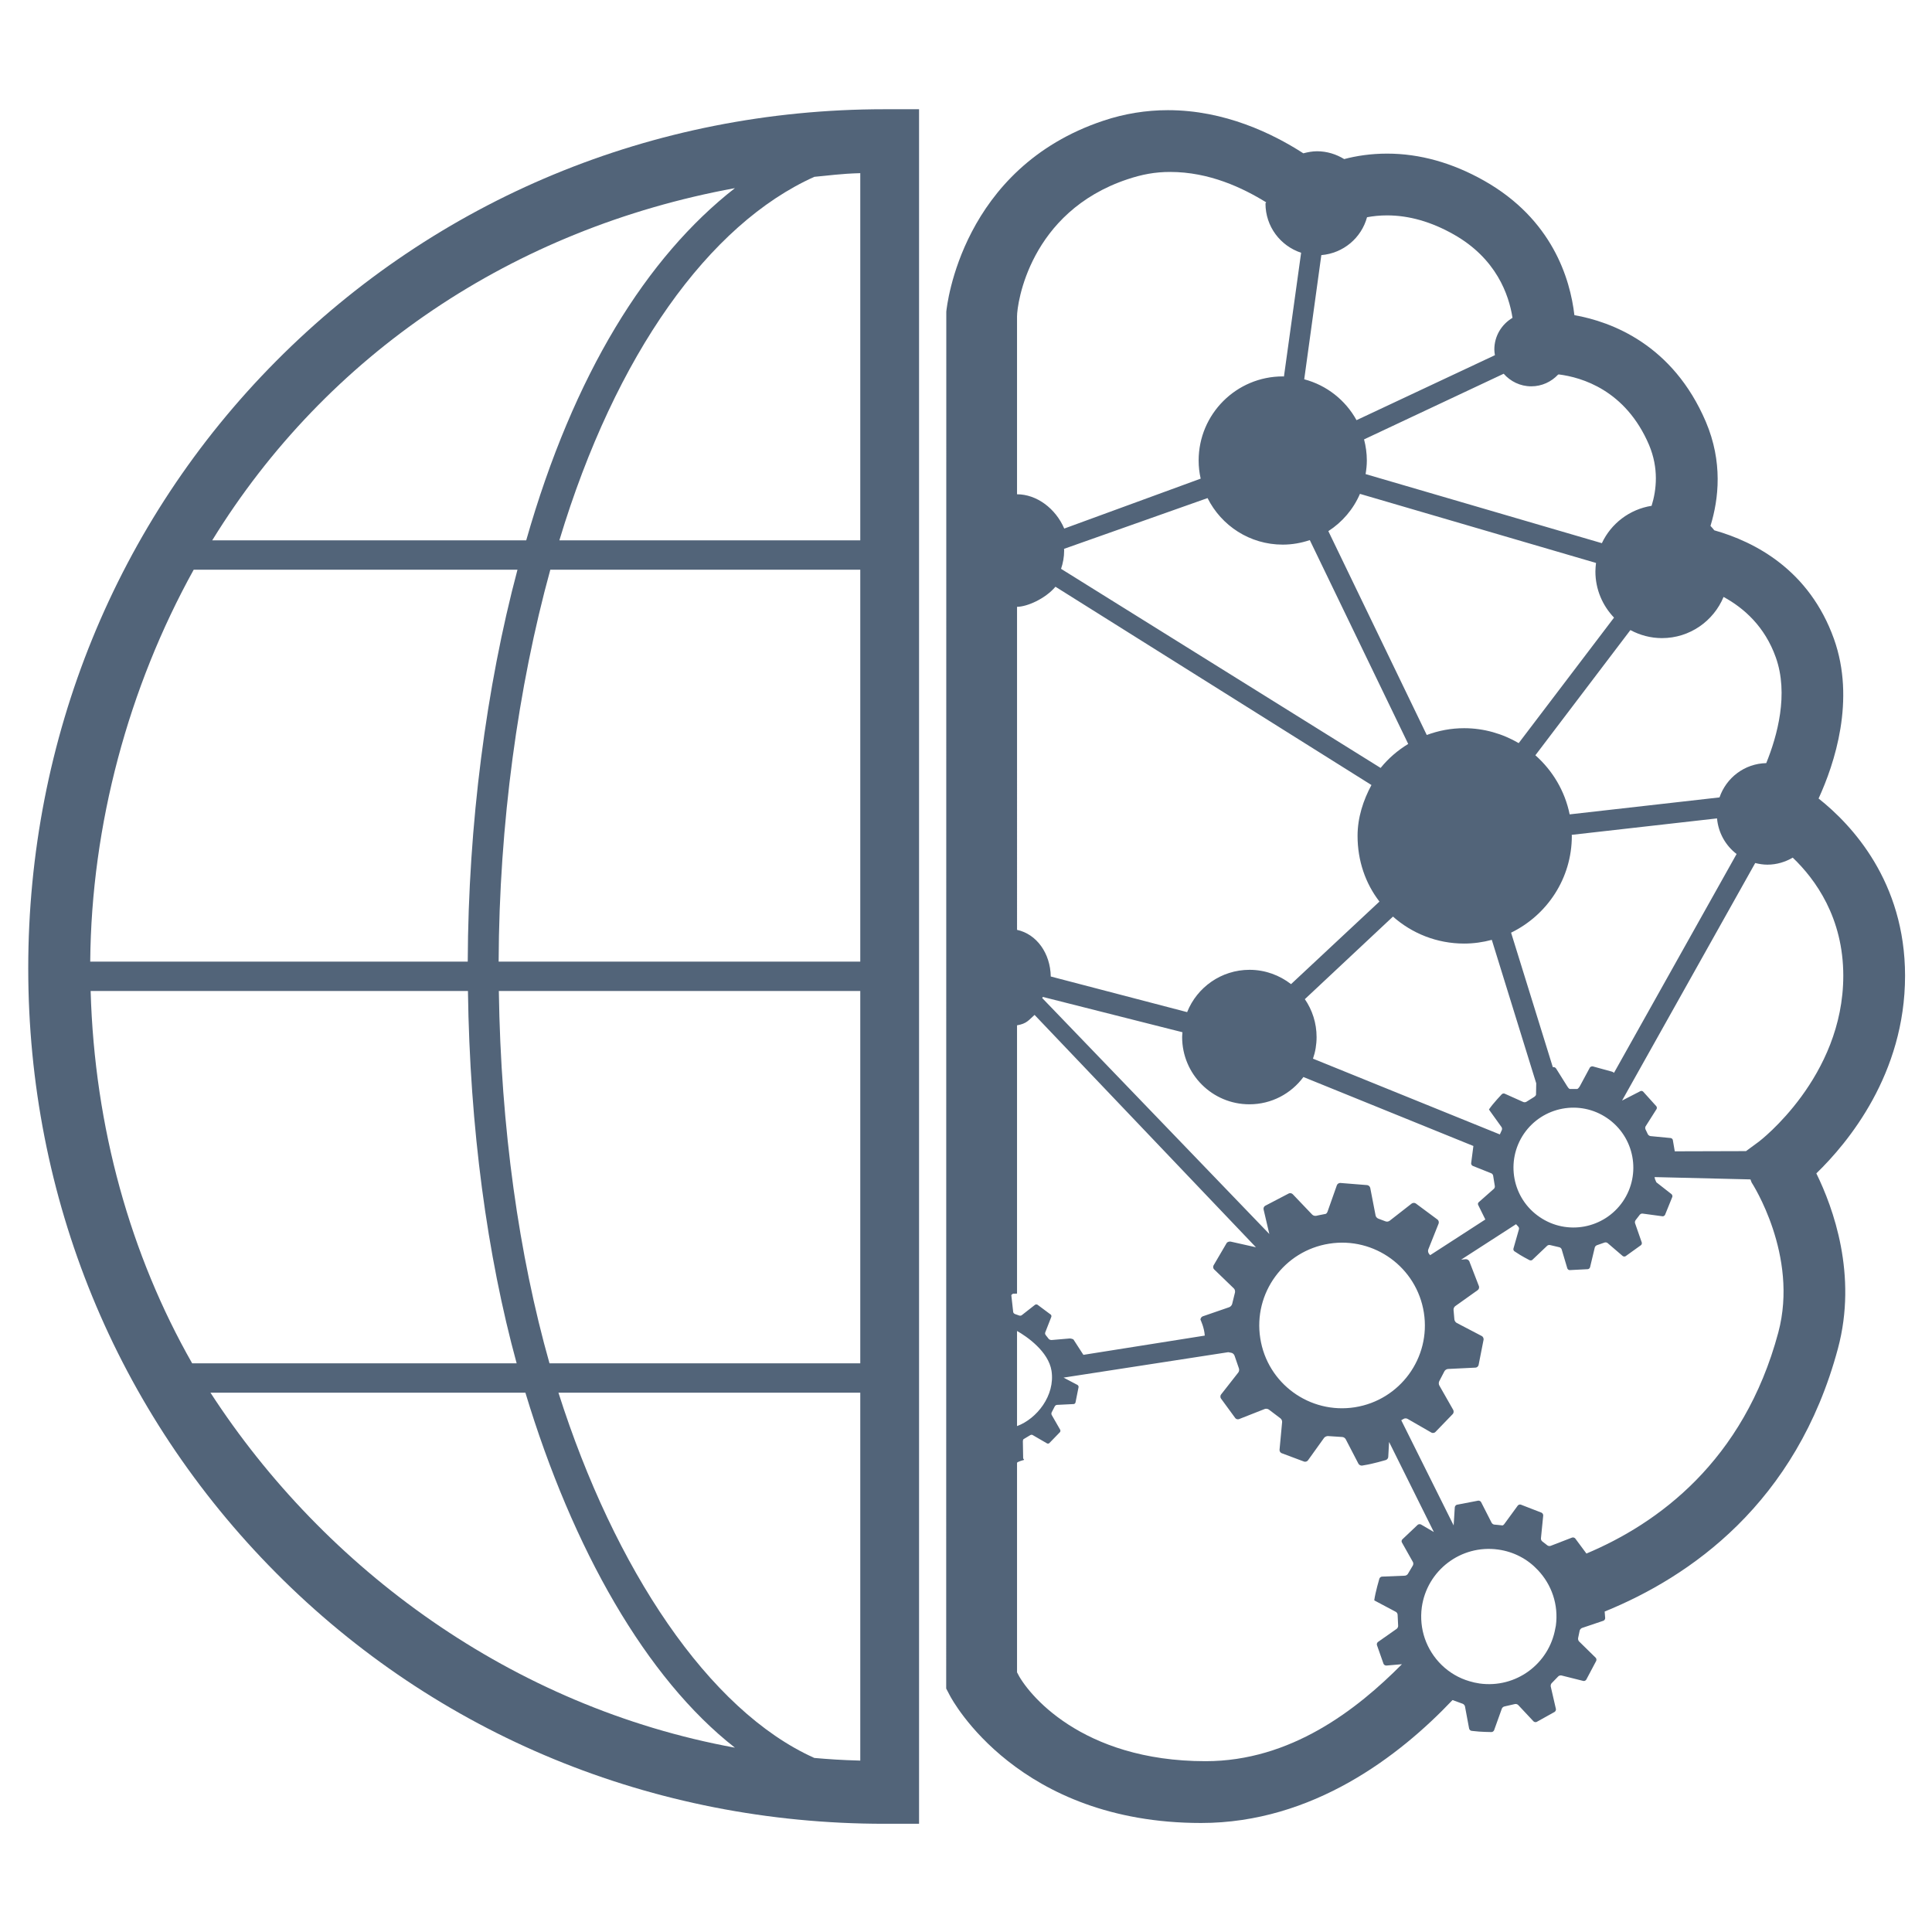 <?xml version="1.0" encoding="UTF-8" standalone="no"?>
<svg
   sodipodi:docname="logo-blue.svg"
   inkscape:version="1.1.1 (3bf5ae0d25, 2021-09-20)"
   id="svg2"
   xml:space="preserve"
   enable-background="new 0 0 768 494"
   viewBox="0 0 225 225"
   height="225"
   width="225"
   y="0px"
   x="0px"
   version="1.1"
   inkscape:export-filename="/home/gribeiro/Devel/github/geo-knowledge-hub/docs-geo-knowledge-hub/docs/img/logo-blue-256x256.png"
   inkscape:export-xdpi="109.23"
   inkscape:export-ydpi="109.23"
   xmlns:inkscape="http://www.inkscape.org/namespaces/inkscape"
   xmlns:sodipodi="http://sodipodi.sourceforge.net/DTD/sodipodi-0.dtd"
   xmlns="http://www.w3.org/2000/svg"
   xmlns:svg="http://www.w3.org/2000/svg"
   xmlns:rdf="http://www.w3.org/1999/02/22-rdf-syntax-ns#"
   xmlns:cc="http://creativecommons.org/ns#"
   xmlns:dc="http://purl.org/dc/elements/1.1/"><defs
     id="defs90" /><sodipodi:namedview
     inkscape:document-rotation="0"
     inkscape:current-layer="svg2"
     inkscape:window-maximized="1"
     inkscape:window-y="0"
     inkscape:window-x="0"
     inkscape:cy="104.02602"
     inkscape:cx="100.93336"
     inkscape:zoom="1.7784011"
     showgrid="false"
     id="namedview88"
     inkscape:window-height="819"
     inkscape:window-width="1600"
     inkscape:pageshadow="2"
     inkscape:pageopacity="0"
     guidetolerance="10"
     gridtolerance="10"
     objecttolerance="10"
     borderopacity="1"
     bordercolor="#666666"
     pagecolor="#ffffff"
     inkscape:pagecheckerboard="0" /><g
     transform="translate(0,-240)"
     id="Camada_2" /><g
     style="fill:#526479;fill-opacity:1"
     transform="matrix(1.141,0,0,1.141,-59.553,-23.79)"
     id="g40"
     inkscape:export-filename="/home/felipe/GEO/logos/logo-blue.png"
     inkscape:export-xdpi="300.13837"
     inkscape:export-ydpi="300.13837"><g
       style="fill:#526479;fill-opacity:1"
       id="g42"><path
         d="m 80.38,57.703 c -16.319,16.424 -25.304,38.554 -25.304,61.976 0,23.424 8.984,45.312 25.304,61.726 C 96.784,197.912 118.829,207 142.462,207 H 146 V 32 h -3.538 C 118.829,32 96.784,41.195 80.38,57.703 Z M 127.205,40.052 C 118.22,47.071 110.749,59 105.904,76 H 73.855 C 85.55,57 104.581,44.203 127.205,40.052 Z M 71.963,79 h 33.048 c -3.194,12 -5.023,26 -5.076,40 H 61.403 c 0.115,-14 3.919,-28 10.56,-40 z m -10.518,43 h 38.511 c 0.19,14 1.965,27 4.971,38 H 71.806 C 65.542,149 61.844,136 61.445,122 Z m 12.231,41 h 32.144 c 4.834,16 12.347,29.17 21.385,36.232 C 104.465,195.07 85.351,181 73.676,163 Z M 140,200.551 c -2,-0.054 -3.262,-0.146 -4.69,-0.271 C 124.528,195.446 114.92,181 109.193,163 H 140 Z M 140,160 h -31.721 c -3.11,-11 -4.97,-24 -5.17,-38 H 140 Z m 0,-41 h -36.911 c 0.052,-14 1.975,-28 5.274,-40 H 140 Z m 0,-43 h -30.712 c 5.728,-19 15.293,-32.287 26.022,-37.101 1.429,-0.126 2.69,-0.322 4.69,-0.374 z"
         id="path44"
         inkscape:connector-curvature="0"
         style="fill:#526479;fill-opacity:1" /><path
         d="m 246.639,120.446 c 0,-9.614 -5.443,-15.415 -8.826,-18.094 1.628,-3.552 3.793,-10.057 1.566,-16.298 -2.522,-7.03 -8.049,-9.898 -12.21,-11.076 -0.126,-0.158 -0.252,-0.305 -0.389,-0.452 0.851,-2.774 1.261,-6.536 -0.473,-10.624 -3.363,-7.881 -9.625,-10.213 -13.418,-10.886 -0.431,-3.72 -2.26,-9.793 -9.216,-13.724 -3.236,-1.828 -6.567,-2.763 -9.898,-2.763 -1.67,0 -3.142,0.23 -4.382,0.557 -0.81,-0.494 -1.755,-0.798 -2.774,-0.798 -0.483,0 -0.946,0.094 -1.397,0.209 -3.142,-2.027 -8.039,-4.403 -13.818,-4.403 -2.228,0 -4.445,0.358 -6.578,1.072 -14.491,4.824 -15.983,18.894 -16.046,19.493 l -0.01,140.536 0.357,0.682 c 0.273,0.536 7.021,13.041 25.661,13.041 11.402,0 20.27,-6.862 25.661,-12.547 l 1.041,0.379 c 0.105,0.042 0.21,0.157 0.231,0.272 l 0.42,2.249 c 0.021,0.115 0.126,0.221 0.242,0.241 0,0 0.063,0 0.189,0.021 0.694,0.095 1.849,0.105 1.849,0.105 0.116,0 0.231,-0.085 0.273,-0.189 l 0.788,-2.196 c 0.032,-0.105 0.158,-0.21 0.274,-0.231 l 1.051,-0.241 c 0.115,-0.031 0.263,0.011 0.347,0.095 l 1.565,1.671 c 0.074,0.073 0.221,0.105 0.326,0.052 l 1.828,-1.019 c 0.095,-0.063 0.158,-0.211 0.126,-0.315 l -0.525,-2.28 c -0.021,-0.116 0.021,-0.272 0.105,-0.347 l 0.651,-0.672 c 0.073,-0.085 0.221,-0.127 0.336,-0.106 l 2.228,0.558 c 0.106,0.032 0.242,-0.032 0.305,-0.126 l 1.019,-1.923 c 0.042,-0.105 0.022,-0.253 -0.063,-0.325 l -1.681,-1.65 c -0.084,-0.074 -0.126,-0.231 -0.106,-0.347 l 0.158,-0.757 c 0.021,-0.105 0.126,-0.231 0.231,-0.273 l 2.175,-0.735 c 0.115,-0.031 0.199,-0.158 0.199,-0.273 l -0.052,-0.673 c 8.69,-3.531 19.576,-11.033 23.812,-26.857 2.007,-7.504 -0.483,-14.354 -2.207,-17.864 3.245,-3.145 9.055,-10.154 9.055,-20.169 z m -6.305,0 c 0,10.36 -8.543,16.877 -8.616,16.93 l -1.313,0.966 -7.271,0.021 -0.2,-1.166 c -0.021,-0.096 -0.126,-0.179 -0.221,-0.19 l -2.06,-0.198 c -0.094,-0.011 -0.21,-0.095 -0.263,-0.179 l -0.242,-0.505 c -0.042,-0.095 -0.042,-0.231 0.011,-0.315 l 1.113,-1.755 c 0.052,-0.084 0.042,-0.221 -0.021,-0.294 l -1.345,-1.492 c -0.074,-0.074 -0.2,-0.095 -0.294,-0.042 l -1.817,0.935 c -0.011,0.011 -0.032,0.011 -0.042,0.021 l 13.591,-24.246 c 0.4,0.099 0.813,0.167 1.244,0.167 0.947,0 1.822,-0.272 2.587,-0.716 2.318,2.214 5.159,6.132 5.159,12.058 z m -36.063,13.798 1.177,1.64 c 0.063,0.084 0.073,0.23 0.031,0.314 l -0.199,0.441 -19.073,-7.733 c 0.242,-0.693 0.368,-1.43 0.368,-2.207 0,-1.43 -0.441,-2.764 -1.198,-3.867 l 8.995,-8.428 c 1.934,1.713 4.477,2.754 7.261,2.754 0.977,0 1.922,-0.137 2.826,-0.379 l 4.288,13.85 0.247,0.793 -0.021,1.13 c 0.01,0.105 -0.128,0.222 -0.212,0.273 l -0.758,0.474 c -0.084,0.063 -0.237,0.072 -0.332,0.03 l -1.899,-0.851 c -0.094,-0.042 -0.225,-0.011 -0.298,0.063 0,0 -0.875,0.915 -1.294,1.534 l -0.012,0.012 c -0.001,0 0.052,0.072 0.103,0.157 z m -1.208,9.583 0.736,1.492 -5.633,3.646 -0.126,-0.156 c -0.083,-0.105 -0.115,-0.305 -0.063,-0.432 l 1.051,-2.637 c 0.053,-0.126 0.01,-0.305 -0.094,-0.399 l -2.238,-1.66 c -0.116,-0.074 -0.294,-0.074 -0.41,0.01 l -2.249,1.755 c -0.116,0.095 -0.305,0.116 -0.431,0.063 l -0.724,-0.272 c -0.138,-0.053 -0.263,-0.188 -0.285,-0.325 l -0.546,-2.817 c -0.032,-0.136 -0.158,-0.263 -0.305,-0.283 l -2.763,-0.221 c -0.138,0 -0.295,0.104 -0.337,0.231 l -0.946,2.679 c -0.042,0.127 -0.137,0.242 -0.21,0.253 l -0.063,0.01 c -0.379,0.064 -0.883,0.18 -0.883,0.18 -0.136,0.031 -0.326,-0.021 -0.421,-0.126 l -1.985,-2.081 c -0.095,-0.095 -0.273,-0.137 -0.399,-0.074 l -2.417,1.262 c -0.116,0.063 -0.19,0.231 -0.158,0.368 l 0.588,2.511 -23.181,-24.084 c 0.021,-0.042 0.042,-0.074 0.063,-0.115 l 14.25,3.604 c -0.01,0.168 -0.032,0.325 -0.032,0.493 0,3.794 3.079,6.862 6.862,6.862 2.27,0 4.266,-1.094 5.517,-2.785 l 17.349,7.04 -0.231,1.775 c 0,0.106 0.074,0.211 0.157,0.253 l 1.892,0.756 c 0.094,0.032 0.189,0.148 0.199,0.253 l 0.168,1.04 c 0.022,0.095 -0.021,0.231 -0.094,0.295 l -1.534,1.355 c -0.085,0.06 -0.116,0.186 -0.074,0.281 z m -12.579,20.659 c -4.612,0.725 -8.942,-2.428 -9.657,-7.041 -0.725,-4.612 2.428,-8.932 7.041,-9.656 4.613,-0.726 8.932,2.428 9.658,7.04 0.724,4.613 -2.439,8.932 -7.042,9.657 z m 26.45,-80.597 -9.73,12.809 c -1.64,-0.956 -3.542,-1.523 -5.569,-1.523 -1.345,0 -2.627,0.252 -3.815,0.693 L 187.775,75.062 c 1.418,-0.914 2.553,-2.238 3.226,-3.804 l 24.095,7.051 c -0.032,0.284 -0.063,0.578 -0.063,0.872 -10e-4,1.829 0.734,3.489 1.901,4.708 z m -4.32,22.172 14.833,-1.679 c 0.134,1.482 0.88,2.777 1.997,3.635 l -12.657,22.592 -0.03,0.619 0.243,-0.619 v -0.137 c 0,-0.105 -0.181,-0.211 -0.275,-0.241 l -1.955,-0.536 c -0.095,-0.021 -0.248,0.031 -0.3,0.115 l -1.022,1.899 c -0.052,0.094 -0.192,0.291 -0.286,0.291 h -0.726 c -0.104,0 -0.231,-0.197 -0.283,-0.281 l -1.135,-1.811 c -0.053,-0.084 -0.179,-0.159 -0.284,-0.139 l -0.05,0.004 -0.002,-0.012 -4.255,-13.715 c 3.667,-1.787 6.2,-5.528 6.2,-9.879 -0.002,-0.031 -0.013,-0.075 -0.013,-0.106 z m -4.875,30.505 c 1.913,-2.784 5.717,-3.5 8.501,-1.587 2.795,1.913 3.499,5.717 1.598,8.501 -1.913,2.785 -5.717,3.499 -8.502,1.586 -2.795,-1.901 -3.499,-5.705 -1.597,-8.5 z m 20.375,-54.789 c 2.102,1.146 4.214,3.037 5.328,6.158 1.34,3.744 0.157,8.029 -0.971,10.804 -2.223,0.05 -4.082,1.498 -4.77,3.5 l -15.296,1.732 c -0.484,-2.385 -1.745,-4.477 -3.499,-6.032 l 9.698,-12.778 c 0.967,0.516 2.06,0.82 3.226,0.82 2.837,-10e-4 5.265,-1.745 6.284,-4.204 z m -7.608,-15.521 c 1.009,2.396 0.767,4.603 0.263,6.221 -2.259,0.357 -4.141,1.817 -5.075,3.814 L 191.578,69.24 c 0.074,-0.452 0.126,-0.915 0.126,-1.387 0,-0.746 -0.105,-1.471 -0.284,-2.155 l 14.252,-6.701 c 0.69,0.782 1.688,1.285 2.813,1.285 1.083,0 2.051,-0.463 2.738,-1.194 0.026,-0.008 0.052,-0.012 0.078,-0.021 2.322,0.296 6.809,1.589 9.205,7.189 z M 187.059,46.89 c 2.249,-0.189 4.087,-1.755 4.665,-3.867 0.62,-0.116 1.293,-0.189 2.049,-0.189 2.228,0 4.518,0.651 6.798,1.944 4.344,2.452 5.638,6.156 6.001,8.513 -1.104,0.656 -1.854,1.85 -1.854,3.228 0,0.2 0.029,0.392 0.059,0.583 l -14.125,6.633 c -1.125,-2.039 -3.038,-3.563 -5.338,-4.172 z m -1.177,29.087 10.045,20.806 c -1.071,0.652 -2.027,1.471 -2.816,2.449 L 160.494,78.909 c 0.199,-0.588 0.315,-1.208 0.315,-1.86 0,-0.063 -0.01,-0.126 -0.01,-0.179 l 14.647,-5.181 c 1.409,2.816 4.309,4.75 7.672,4.75 0.967,0 1.892,-0.168 2.764,-0.462 z M 156,53.143 c 0,-1.282 1.265,-10.655 11.278,-13.997 1.482,-0.494 2.797,-0.746 4.353,-0.746 3.983,0 7.399,1.618 9.794,3.1 0,0.042 -0.067,0.073 -0.067,0.115 0,2.354 1.516,4.33 3.638,5.034 l -1.753,12.63 c -0.031,0 -0.078,-0.01 -0.12,-0.01 -4.74,0 -8.587,3.846 -8.587,8.585 0,0.641 0.072,1.25 0.208,1.849 l -13.926,5.096 C 159.934,72.74 158,71.3 156,71.3 Z m 0,29.643 c 1,0 2.862,-0.799 3.923,-2.049 l 32.252,20.239 c -0.831,1.544 -1.418,3.31 -1.418,5.191 0,2.532 0.805,4.854 2.234,6.704 l -9.023,8.428 c -1.167,-0.904 -2.636,-1.462 -4.234,-1.462 -2.89,0 -5.363,1.787 -6.372,4.319 l -13.919,-3.636 c -0.042,-2.375 -1.442,-4.329 -3.442,-4.761 V 82.786 Z m -0.449,70.11 0.449,-0.01 v -27.384 c 1,-0.169 1.191,-0.536 1.79,-1.062 l 22.595,23.716 -2.574,-0.577 c -0.126,-0.032 -0.341,0.03 -0.415,0.146 l -1.342,2.29 c -0.063,0.127 -0.041,0.306 0.065,0.4 l 2.013,1.944 c 0.104,0.094 0.144,0.283 0.112,0.421 l -0.284,1.155 c -0.032,0.136 -0.159,0.283 -0.295,0.336 l -2.712,0.936 c -0.126,0.042 -0.231,0.2 -0.231,0.336 0,0 0.389,0.799 0.441,1.629 l -12.389,1.965 -0.999,-1.545 c -0.032,-0.073 -0.325,-0.137 -0.409,-0.126 l -1.829,0.157 c -0.084,0.011 -0.241,-0.042 -0.294,-0.104 l -0.315,-0.399 c -0.052,-0.063 -0.084,-0.179 -0.052,-0.263 l 0.62,-1.587 c 0.032,-0.083 0.01,-0.189 -0.053,-0.241 l -1.355,-1.009 c -0.074,-0.042 -0.179,-0.042 -0.252,0.01 l -1.355,1.062 c -0.073,0.053 -0.189,0.063 -0.263,0.031 l -0.441,-0.157 c -0.074,-0.031 -0.157,-0.115 -0.168,-0.199 l -0.189,-1.702 c -0.014,-0.086 0.215,-0.159 0.131,-0.169 z M 156,166.409 v -9.71 c 1,0.568 3.205,2.082 3.52,4.067 0.389,2.533 -1.52,4.908 -3.52,5.643 z m 40.894,10.077 -1.565,1.482 c -0.084,0.084 -0.105,0.23 -0.042,0.325 l 1.124,1.997 c 0.052,0.094 0.042,0.252 -0.01,0.347 l -0.505,0.851 c -0.052,0.095 -0.189,0.179 -0.304,0.189 l -2.333,0.095 c -0.115,0 -0.231,0.095 -0.273,0.199 0,0 -0.41,1.377 -0.525,2.218 0,0.01 0.084,0.052 0.179,0.104 l 2.017,1.072 c 0.106,0.052 0.189,0.188 0.189,0.305 l 0.053,1.113 c 0.01,0.116 -0.063,0.263 -0.158,0.326 l -1.902,1.334 c -0.095,0.074 -0.136,0.211 -0.105,0.315 l 0.673,1.913 c 0.042,0.104 0.167,0.179 0.283,0.179 l 1.598,-0.137 c -4.614,4.654 -11.353,9.898 -20.043,9.898 -12.725,0 -18.244,-6.967 -19.244,-9.068 v -21.384 c 0,-0.105 0.697,-0.294 0.697,-0.294 0.083,-0.022 -0.082,-0.106 -0.072,-0.19 l -0.03,-1.723 c 0.01,-0.084 0.016,-0.189 0.09,-0.221 l 0.666,-0.399 c 0.073,-0.042 0.18,-0.053 0.242,-0.01 l 1.467,0.851 c 0.074,0.042 0.176,0.031 0.24,-0.032 l 1.08,-1.113 c 0.053,-0.063 0.063,-0.179 0.021,-0.252 l -0.862,-1.503 c -0.042,-0.074 -0.042,-0.2 0,-0.272 l 0.315,-0.61 c 0.042,-0.073 0.136,-0.147 0.221,-0.147 l 1.702,-0.084 c 0.084,0 0.168,-0.073 0.19,-0.157 l 0.315,-1.576 c 0.01,-0.084 -0.042,-0.179 -0.116,-0.221 l -1.418,-0.746 16.813,-2.595 0.315,0.063 c 0.136,0.021 0.283,0.158 0.325,0.294 l 0.441,1.282 c 0.053,0.137 0.032,0.325 -0.063,0.441 l -1.754,2.238 c -0.084,0.105 -0.095,0.294 -0.011,0.41 l 1.46,1.996 c 0.084,0.115 0.263,0.158 0.389,0.105 l 2.617,-1.03 c 0.126,-0.053 0.325,-0.021 0.43,0.063 l 1.167,0.884 c 0.116,0.084 0.2,0.263 0.179,0.398 l -0.263,2.816 c -0.01,0.137 0.074,0.295 0.21,0.347 l 2.302,0.862 c 0.125,0.042 0.305,-0.012 0.388,-0.127 l 1.65,-2.301 c 0.084,-0.105 0.263,-0.189 0.399,-0.179 l 1.439,0.094 c 0.147,0 0.305,0.106 0.369,0.232 l 1.292,2.489 c 0.063,0.126 0.231,0.211 0.367,0.2 0,0 0.074,-0.021 0.232,-0.042 0.851,-0.126 2.196,-0.525 2.196,-0.525 0.137,-0.042 0.253,-0.188 0.253,-0.325 l 0.084,-1.524 4.57,9.195 -1.313,-0.768 c -0.096,-0.051 -0.254,-0.04 -0.338,0.033 z m 14.102,10.298 c -0.01,0.084 -0.031,0.179 -0.053,0.263 -0.64,3.646 -4.035,6.148 -7.733,5.633 -0.358,-0.053 -0.694,-0.126 -1.031,-0.23 -2.175,-0.632 -3.846,-2.302 -4.56,-4.372 -0.336,-0.988 -0.452,-2.07 -0.305,-3.174 0.525,-3.772 4.003,-6.42 7.787,-5.895 1.618,0.221 3.026,0.987 4.055,2.091 1.399,1.47 2.135,3.531 1.84,5.684 z m 22.708,-29.937 c -3.541,13.209 -12.367,19.535 -19.586,22.571 l -1.146,-1.544 c -0.073,-0.084 -0.221,-0.126 -0.325,-0.084 l -2.175,0.84 c -0.105,0.042 -0.263,0.021 -0.347,-0.052 l -0.504,-0.389 c -0.094,-0.064 -0.158,-0.211 -0.146,-0.327 l 0.231,-2.322 c 0.01,-0.114 -0.064,-0.241 -0.168,-0.293 l -2.112,-0.82 c -0.106,-0.042 -0.252,0.011 -0.315,0.095 l -1.367,1.871 c -0.063,0.094 -0.167,0.168 -0.221,0.156 l -0.052,-0.01 c -0.315,-0.042 -0.736,-0.073 -0.736,-0.073 -0.115,0 -0.241,-0.095 -0.293,-0.189 l -1.072,-2.102 c -0.042,-0.095 -0.179,-0.169 -0.294,-0.157 l -2.186,0.42 c -0.104,0.031 -0.199,0.147 -0.209,0.263 l -0.116,1.849 -5.348,-10.738 0.22,-0.127 c 0.116,-0.084 0.315,-0.084 0.431,-0.01 l 2.427,1.397 c 0.116,0.074 0.305,0.042 0.399,-0.052 l 1.787,-1.85 c 0.094,-0.105 0.105,-0.284 0.042,-0.41 l -1.418,-2.491 c -0.074,-0.114 -0.074,-0.314 -0.011,-0.441 l 0.525,-1.009 c 0.063,-0.126 0.22,-0.23 0.368,-0.24 l 2.806,-0.137 c 0.136,0 0.273,-0.116 0.315,-0.253 l 0.515,-2.616 c 0.01,-0.137 -0.074,-0.305 -0.189,-0.357 l -2.554,-1.335 c -0.126,-0.063 -0.23,-0.231 -0.241,-0.367 l -0.084,-0.957 c -0.021,-0.136 0.063,-0.314 0.168,-0.389 l 2.301,-1.639 c 0.116,-0.084 0.168,-0.253 0.126,-0.389 l -0.987,-2.554 c -0.063,-0.126 -0.221,-0.221 -0.358,-0.21 l -0.472,0.042 5.6,-3.615 0.21,0.23 c 0.074,0.064 0.116,0.2 0.084,0.295 l -0.557,1.955 c -0.031,0.094 0.011,0.23 0.095,0.283 0,0 0.042,0.031 0.147,0.094 0.505,0.358 1.408,0.82 1.408,0.82 0.095,0.042 0.231,0.021 0.294,-0.053 l 1.492,-1.418 c 0.074,-0.073 0.21,-0.105 0.315,-0.073 l 0.936,0.22 c 0.094,0.021 0.199,0.116 0.231,0.211 l 0.578,1.943 c 0.032,0.095 0.137,0.179 0.242,0.179 l 1.849,-0.095 c 0.105,-0.01 0.199,-0.094 0.231,-0.199 l 0.483,-2.018 c 0.021,-0.095 0.126,-0.199 0.221,-0.231 l 0.778,-0.272 c 0.094,-0.032 0.231,-0.011 0.305,0.052 l 1.544,1.324 c 0.084,0.063 0.21,0.073 0.294,0.021 l 1.566,-1.125 c 0.084,-0.063 0.115,-0.188 0.084,-0.283 l -0.684,-1.965 c -0.032,-0.095 0,-0.242 0.063,-0.315 l 0.421,-0.547 c 0.063,-0.074 0.188,-0.137 0.294,-0.116 l 2.018,0.274 c 0.094,0.021 0.21,-0.053 0.263,-0.137 l 0.746,-1.839 c 0.032,-0.096 -0.01,-0.221 -0.084,-0.284 l -1.544,-1.208 -0.095,-0.216 c -0.044,-0.037 -0.077,-0.311 -0.098,-0.311 h 0.193 l 9.604,0.232 0.116,0.31 c 0.049,0.074 4.83,7.436 2.728,15.306 z"
         id="path46"
         inkscape:connector-curvature="0"
         style="fill:#526479;fill-opacity:1" /></g></g></svg>
